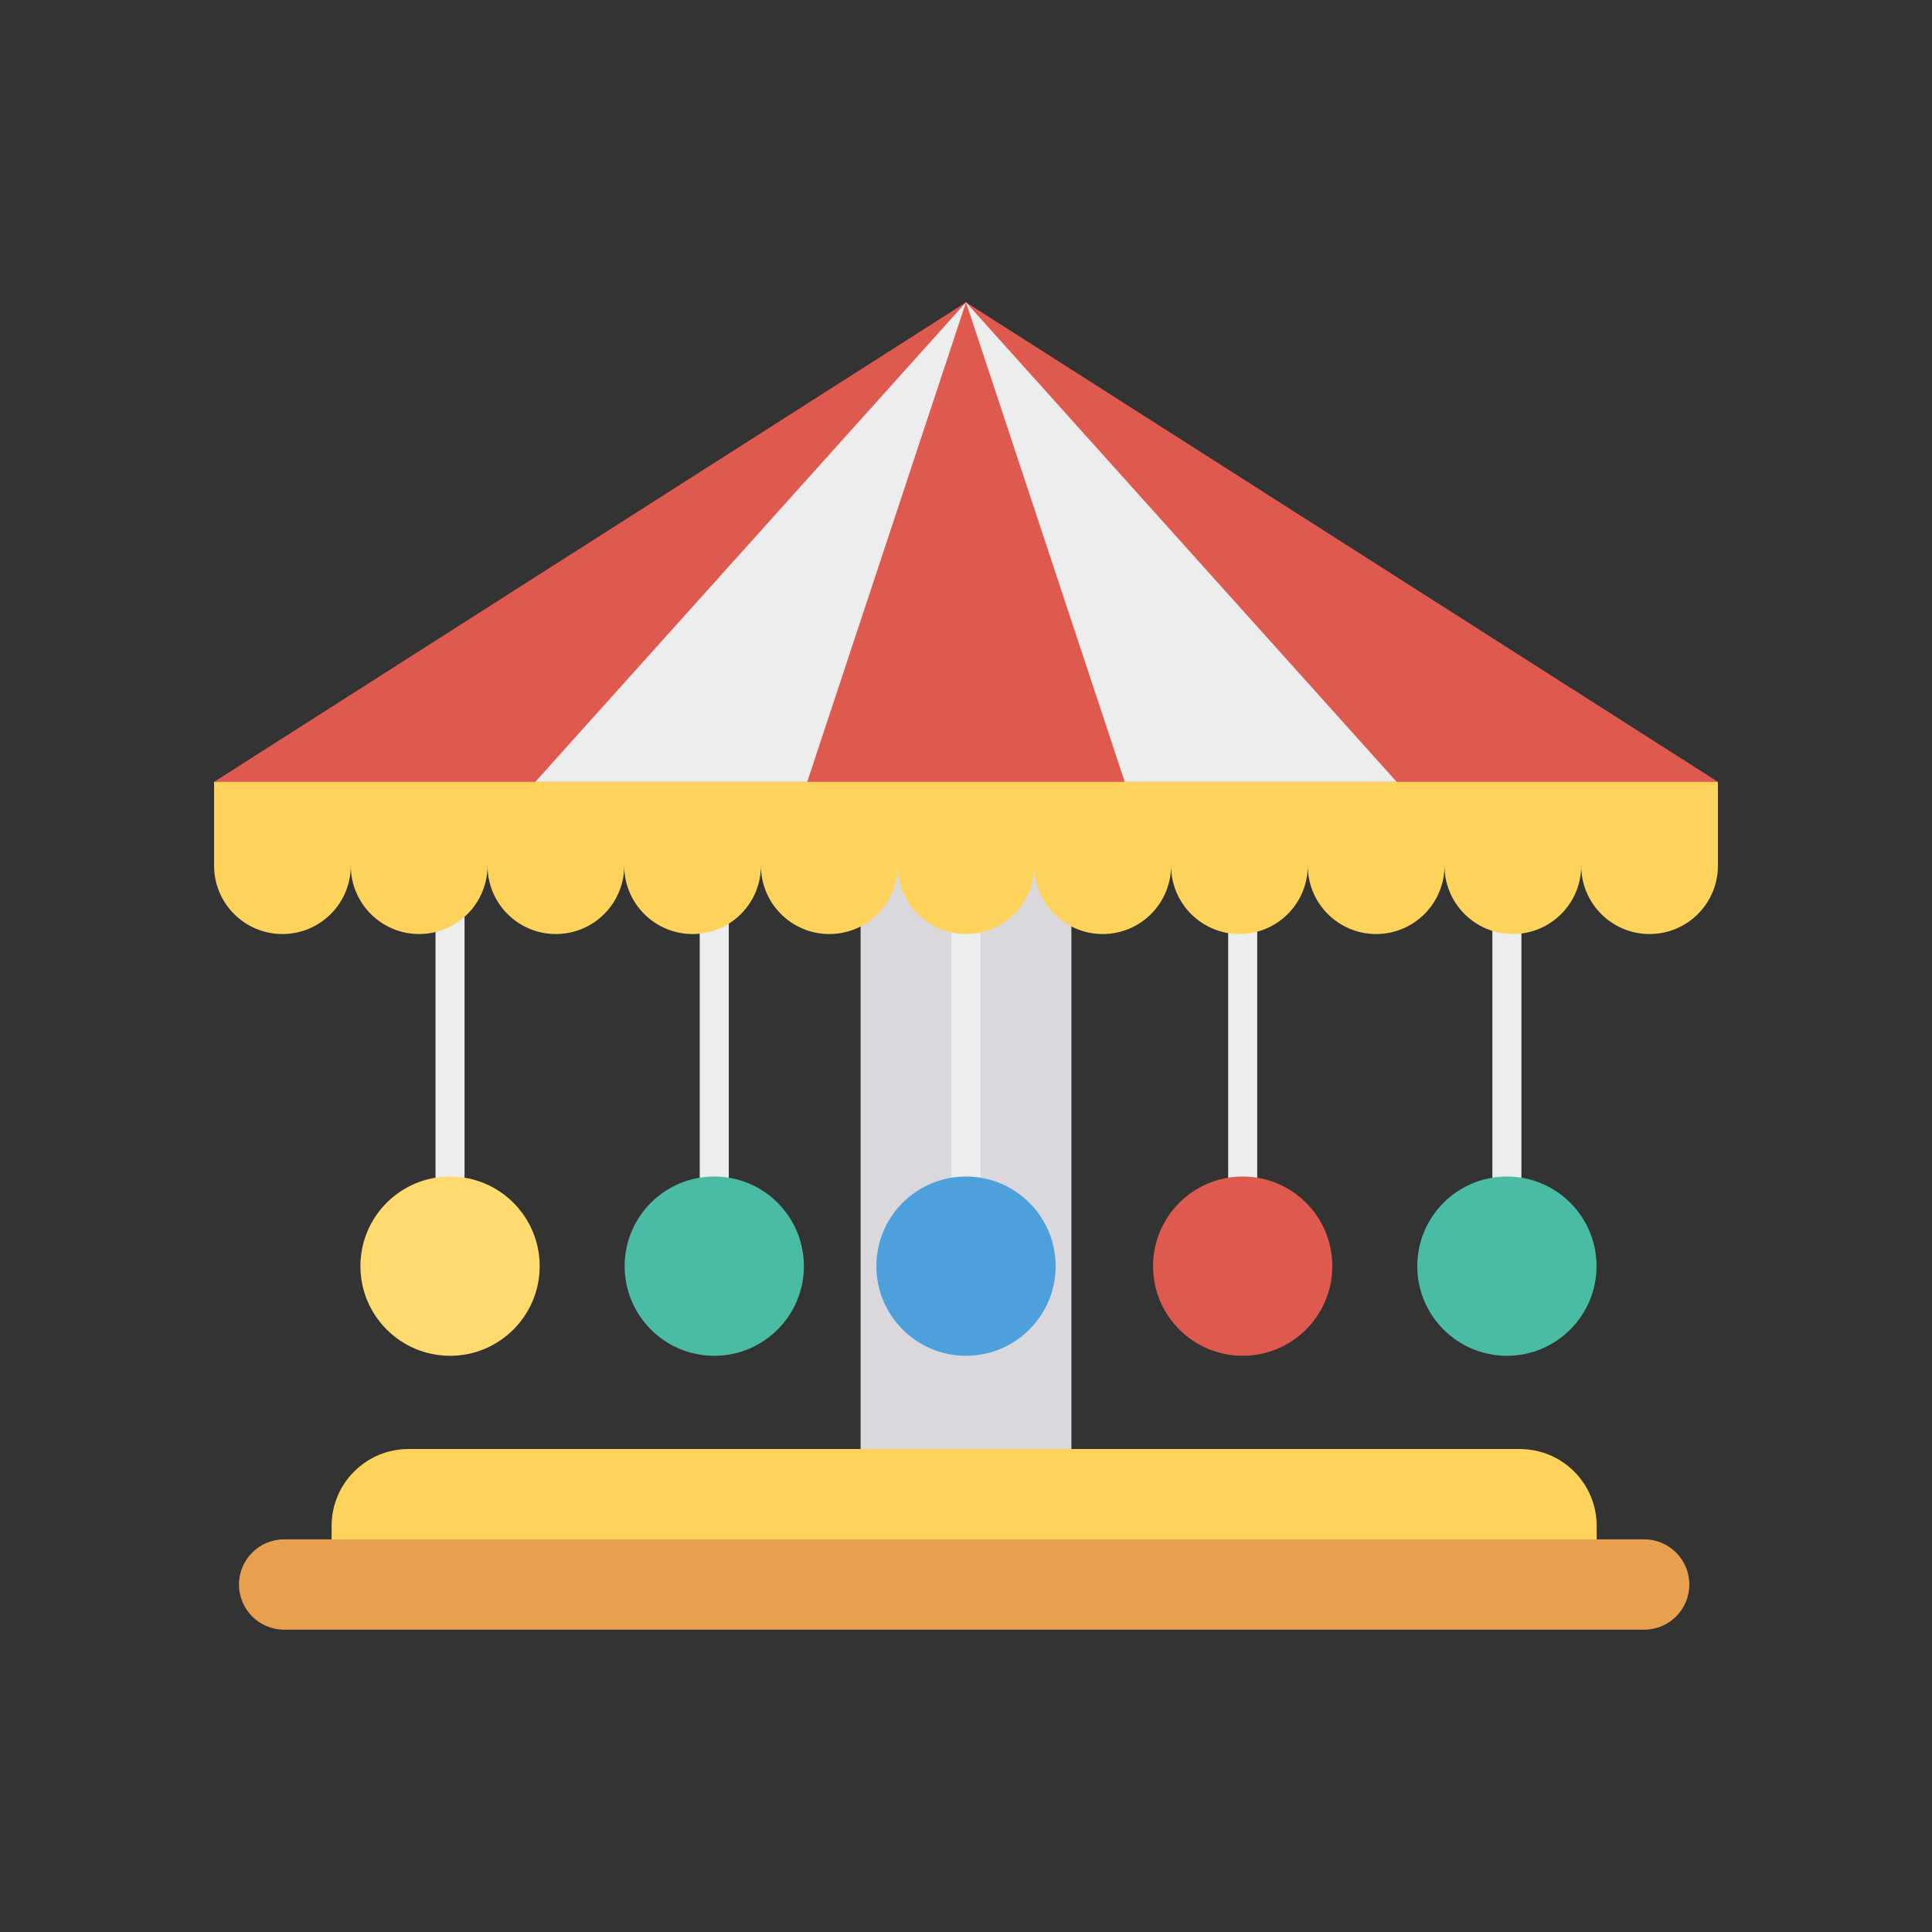 <svg id="Layer_1" enable-background="new 0 0 110 110" height="512" viewBox="0 0 110 110" width="512" xmlns="http://www.w3.org/2000/svg" xmlns:x="http://ns.adobe.com/Extensibility/1.0/" xmlns:i="http://ns.adobe.com/AdobeIllustrator/10.0/" xmlns:graph="http://ns.adobe.com/Graphs/1.0/"><rect x="0" y="0" width="110" height="110" fill="#333333" stroke="none"/><path d="m49 38.396h12.001v47.717h-12.001z" fill="#dbd8dd"/><g fill="#ededed"><path d="m54.173 46.387h1.653v29.26h-1.653z"/><path d="m84.97 46.387h1.653v29.26h-1.653z"/><path d="m69.927 46.387h1.653v29.26h-1.653z"/><path d="m39.841 46.387h1.653v29.26h-1.653z"/><path d="m24.797 46.387h1.653v29.26h-1.653z"/></g><path d="m12.189 44.517v4.771c0 2.149 1.742 3.892 3.892 3.892s3.892-1.742 3.892-3.892c0 2.149 1.742 3.892 3.892 3.892s3.892-1.742 3.892-3.892c0 2.149 1.742 3.892 3.892 3.892s3.892-1.742 3.892-3.892c0 2.149 1.742 3.892 3.892 3.892s3.892-1.742 3.892-3.892c0 2.149 1.742 3.892 3.892 3.892h0c2.149 0 3.892-1.742 3.892-3.892 0 2.149 1.742 3.892 3.892 3.892 2.149 0 3.892-1.742 3.892-3.892 0 2.149 1.742 3.892 3.892 3.892 2.149 0 3.892-1.742 3.892-3.892 0 2.149 1.742 3.892 3.892 3.892 2.149 0 3.892-1.742 3.892-3.892 0 2.149 1.742 3.892 3.892 3.892s3.892-1.742 3.892-3.892c0 2.149 1.742 3.892 3.892 3.892s3.892-1.742 3.892-3.892c0 2.149 1.742 3.892 3.892 3.892s3.892-1.742 3.892-3.892v-4.771l-41.985-6.296z" fill="#fed35b"/><path d="m55 17.213-42.811 27.303h85.623z" fill="#de594e"/><path d="m55 17.213-24.522 27.303h49.044z" fill="#ededed"/><path d="m55 17.213-9.039 27.303h18.078z" fill="#de594e"/><path d="m86.531 82.501h-63.272c-2.418 0-4.379 1.96-4.379 4.379v2.846h72.029v-2.846c-0-2.418-1.96-4.379-4.379-4.379z" fill="#fed35b"/><path d="m93.612 87.644h-77.434c-1.42 0-2.572 1.151-2.572 2.572 0 1.42 1.151 2.571 2.572 2.571h77.434c1.42 0 2.572-1.151 2.572-2.571-0-1.42-1.151-2.572-2.572-2.572z" fill="#e7a14e"/><path d="m85.797 66.986c-2.818 0-5.103 2.285-5.103 5.103 0 2.818 2.285 5.104 5.103 5.104 2.818 0 5.103-2.285 5.103-5.104-0-2.818-2.285-5.103-5.103-5.103z" fill="#4abba4"/><path d="m70.753 66.986c-2.818 0-5.103 2.285-5.103 5.103 0 2.818 2.285 5.104 5.103 5.104s5.103-2.285 5.103-5.104c0-2.818-2.285-5.103-5.103-5.103z" fill="#de594e"/><path d="m55 66.986c-2.818 0-5.103 2.285-5.103 5.103 0 2.818 2.285 5.104 5.103 5.104 2.818 0 5.103-2.285 5.103-5.104 0-2.818-2.285-5.103-5.103-5.103z" fill="#4da0dc"/><path d="m40.667 66.986c-2.818 0-5.103 2.285-5.103 5.103 0 2.818 2.285 5.104 5.103 5.104s5.103-2.285 5.103-5.104c0-2.818-2.285-5.103-5.103-5.103z" fill="#4abba4"/><path d="m25.624 66.986c-2.818 0-5.103 2.285-5.103 5.103 0 2.818 2.285 5.104 5.103 5.104s5.103-2.285 5.103-5.104c0-2.818-2.285-5.103-5.103-5.103z" fill="#feda6f"/></svg>